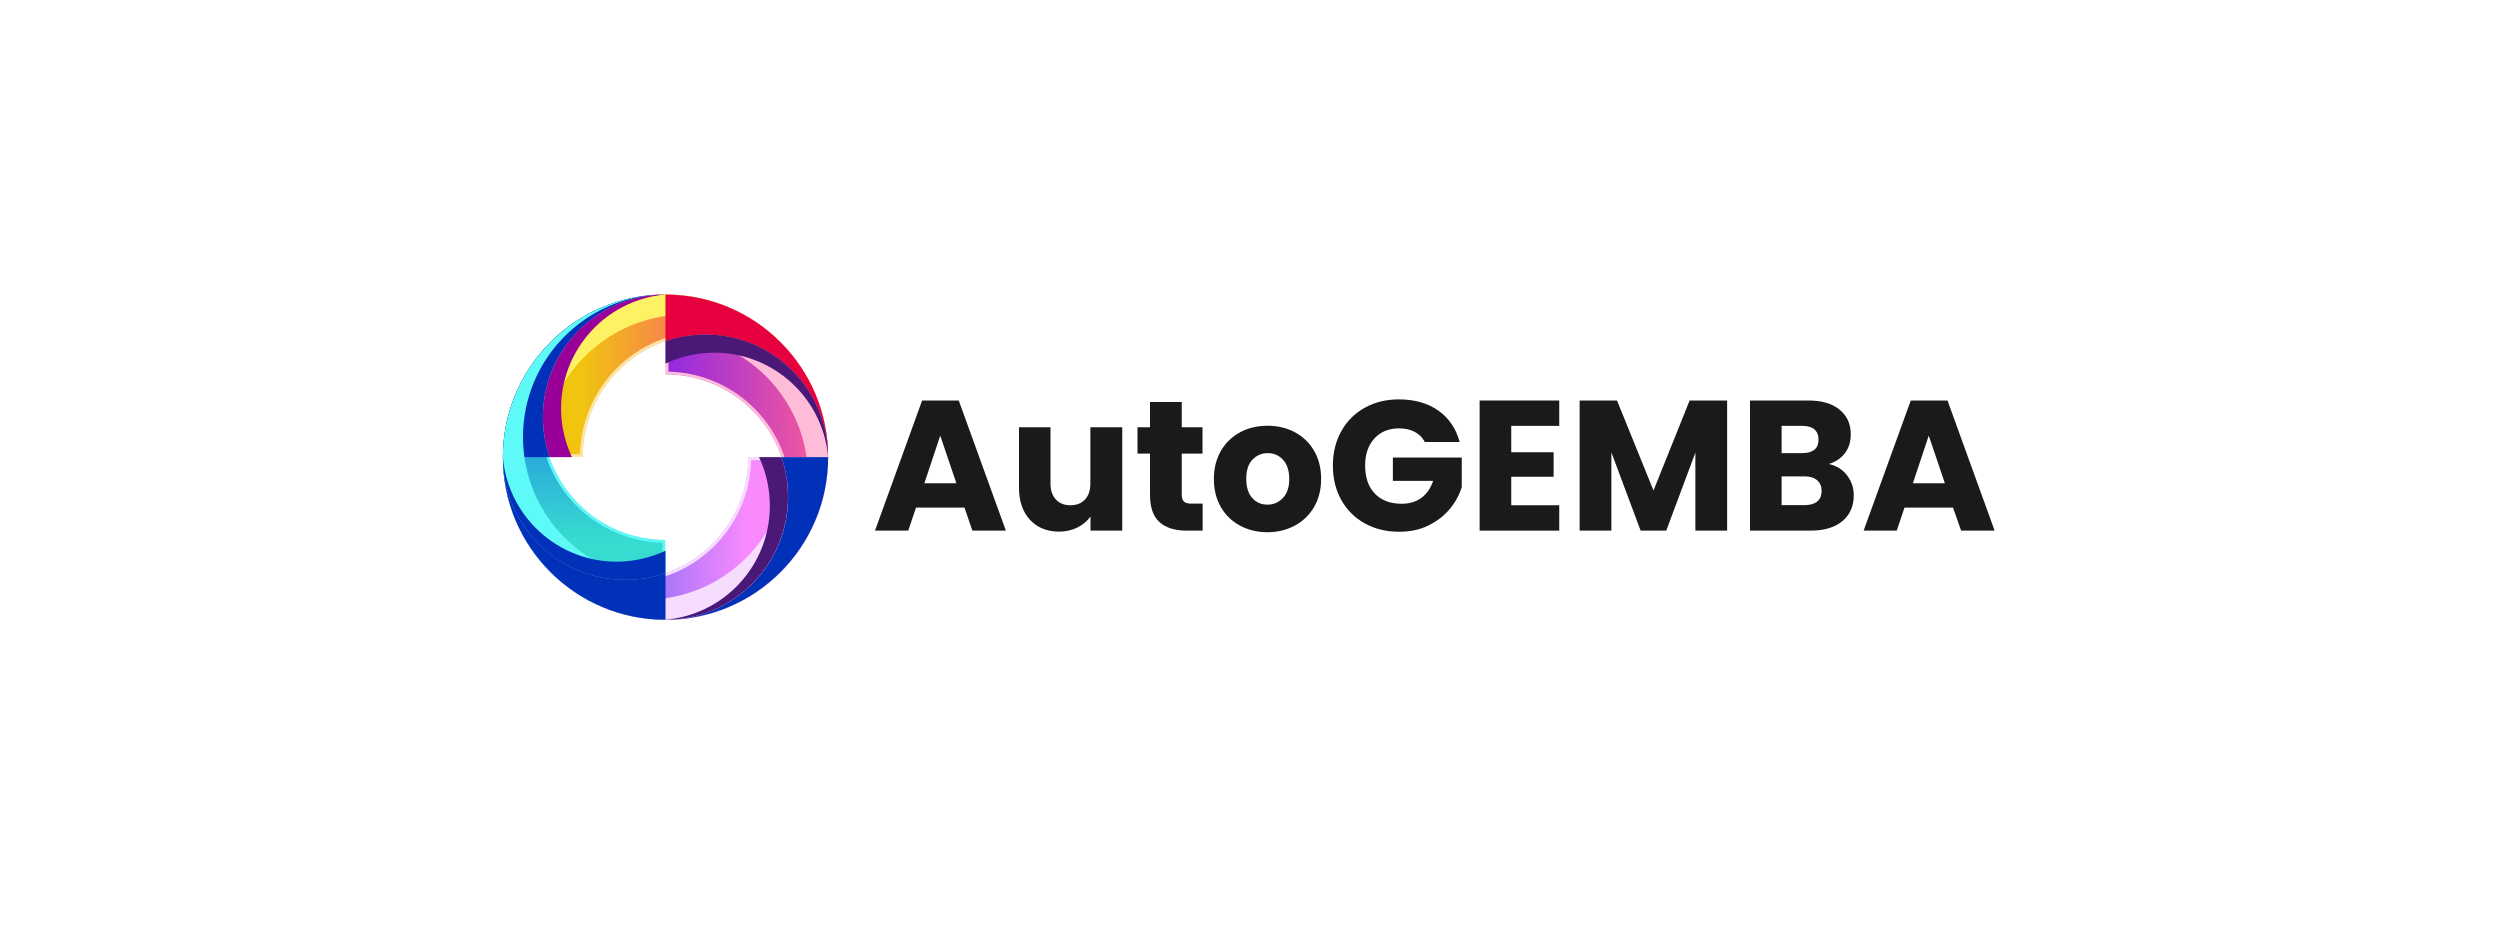 <?xml version="1.0" encoding="utf-8"?>
<!-- Generator: Adobe Adobe Illustrator 29.1.0, SVG Export Plug-In . SVG Version: 6.00 Build 0)  -->
<svg version="1.1"
	 id="XMLID_00000158020981250486460640000010674333816985976460_" xmlns:xodm="http://www.corel.com/coreldraw/odm/2003"
	 xmlns="http://www.w3.org/2000/svg" xmlns:xlink="http://www.w3.org/1999/xlink" x="0px" y="0px" viewBox="0 0 2000 750"
	 style="enable-background:new 0 0 2000 750;" xml:space="preserve">
<style type="text/css">
	.st0{fill:url(#SVGID_1_);}
	.st1{filter:url(#Adobe_OpacityMaskFilter_00000133523661743519923390000018055933704844576659_);}
	.st2{filter:url(#Adobe_OpacityMaskFilter_00000056413639732805245730000004136359454662554537_);}
	
		.st3{mask:url(#XMLID_00000175297676581640137470000014142495216155912894_);fill:url(#SVGID_00000160160835401382474150000003777423881433924282_);}
	.st4{fill:url(#SVGID_00000068661995812822351100000011797883389317719435_);}
	.st5{fill:#FFBCD8;}
	.st6{filter:url(#Adobe_OpacityMaskFilter_00000114780972796416053620000017521799100855610792_);}
	.st7{filter:url(#Adobe_OpacityMaskFilter_00000165942099658916449450000016821375699901206915_);}
	
		.st8{mask:url(#XMLID_00000119091103673572524690000000954852389974030227_);fill:url(#SVGID_00000174586485237429829300000002003051124708098463_);}
	.st9{fill:url(#SVGID_00000037653610848743776090000011142742765944889230_);}
	.st10{fill:url(#SVGID_00000170992675195074028210000010060121452828144794_);}
	.st11{filter:url(#Adobe_OpacityMaskFilter_00000126307789283274220350000006545898676768340119_);}
	.st12{filter:url(#Adobe_OpacityMaskFilter_00000097497742372528729300000007737200814725681334_);}
	
		.st13{mask:url(#XMLID_00000008137082217172007180000013592852105794630298_);fill:url(#SVGID_00000164482207113443559190000016875052122291021446_);}
	.st14{fill:url(#SVGID_00000017490191977630637730000012706990760841690290_);}
	.st15{fill:#FDE3A7;}
	.st16{filter:url(#Adobe_OpacityMaskFilter_00000169516848264214326620000016524172040958782630_);}
	.st17{filter:url(#Adobe_OpacityMaskFilter_00000047042187246533399230000012895673383467319682_);}
	
		.st18{mask:url(#XMLID_00000147905676519053907900000012826167340799022508_);fill:url(#SVGID_00000019677907811541886170000008586352929960074939_);}
	.st19{fill:url(#SVGID_00000156567748465062673090000013746388283810141612_);}
	.st20{fill:#FEF163;}
	.st21{fill:url(#SVGID_00000028304622595431738620000008022366565193651872_);}
	.st22{filter:url(#Adobe_OpacityMaskFilter_00000015355967755869602530000006040618384640456871_);}
	.st23{filter:url(#Adobe_OpacityMaskFilter_00000116227237680135831500000010868710198233871764_);}
	
		.st24{mask:url(#XMLID_00000010304917212459591260000002685293615995422399_);fill:url(#SVGID_00000007406766960238523670000010844140927037474493_);}
	.st25{fill:url(#SVGID_00000087406391969222878470000007960257141343656083_);}
	.st26{fill:#5EFAF7;}
	.st27{filter:url(#Adobe_OpacityMaskFilter_00000006709283837109793040000006500205331526615217_);}
	.st28{filter:url(#Adobe_OpacityMaskFilter_00000107568371737218998840000011927658964465947310_);}
	
		.st29{mask:url(#XMLID_00000040539133354220114010000002959863663556590521_);fill:url(#SVGID_00000080169065267837833810000014834213003144371864_);}
	.st30{fill:url(#SVGID_00000020379026933354008530000017035312202654890632_);}
	.st31{fill:#0131B9;}
	.st32{filter:url(#Adobe_OpacityMaskFilter_00000068675141861922095490000011581951955864401591_);}
	.st33{filter:url(#Adobe_OpacityMaskFilter_00000044172478290209412570000009010102744545784739_);}
	
		.st34{mask:url(#XMLID_00000038394458884804437570000002262711858316010894_);fill:url(#SVGID_00000031910352610957244430000000762377167191548839_);}
	.st35{fill:url(#SVGID_00000048489968573485896820000002461403818365991612_);}
	.st36{fill:url(#SVGID_00000077291746686068287590000014811640855553307010_);}
	.st37{filter:url(#Adobe_OpacityMaskFilter_00000165919423231411011600000005849576082534601608_);}
	.st38{filter:url(#Adobe_OpacityMaskFilter_00000181771855836078961990000009034313860862687897_);}
	
		.st39{mask:url(#XMLID_00000166650780520792510130000010170228953765327505_);fill:url(#SVGID_00000103977453405982203070000015519011577627160221_);}
	.st40{fill:url(#SVGID_00000055692075143032981020000011103082523709766334_);}
	.st41{fill:#F6DCFD;}
	.st42{filter:url(#Adobe_OpacityMaskFilter_00000173864463850915679340000000423272141045408955_);}
	.st43{filter:url(#Adobe_OpacityMaskFilter_00000148650090573640499960000015506307900215595651_);}
	
		.st44{mask:url(#XMLID_00000049224321187467254570000009067942198502640532_);fill:url(#SVGID_00000150071120118416200870000008864074832459815598_);}
	.st45{fill:url(#SVGID_00000139252471577061064690000012355127762872364988_);}
	.st46{fill:#FFFFFF;}
	.st47{filter:url(#Adobe_OpacityMaskFilter_00000104691936303540716270000004402290178795450559_);}
	.st48{filter:url(#Adobe_OpacityMaskFilter_00000070087289025861528780000015195752156840201874_);}
	
		.st49{mask:url(#XMLID_00000126299745827886081580000002499116579188000900_);fill:url(#SVGID_00000173127861282406424260000011160199456297078946_);}
	.st50{fill:url(#SVGID_00000075870535495871042480000006394554727270144140_);}
	.st51{filter:url(#Adobe_OpacityMaskFilter_00000128443324763140161140000002112139314725874102_);}
	.st52{filter:url(#Adobe_OpacityMaskFilter_00000109004929732178408780000003425984778819242145_);}
	
		.st53{mask:url(#XMLID_00000039118742877501223300000000919070310769504149_);fill:url(#SVGID_00000144303562530756755990000013905247125787375003_);}
	.st54{fill:url(#SVGID_00000152246284391693476190000012862948838552121234_);}
	.st55{filter:url(#Adobe_OpacityMaskFilter_00000167361581330085944780000008051209399327857338_);}
	.st56{filter:url(#Adobe_OpacityMaskFilter_00000016072453210443685240000006686866792780425368_);}
	
		.st57{mask:url(#XMLID_00000019651817413262307870000016759780560918991531_);fill:url(#SVGID_00000065767321467907046470000005466544457377628818_);}
	.st58{fill:url(#SVGID_00000151517403252985088390000008919442885132395408_);}
	.st59{fill:#E60040;}
	.st60{filter:url(#Adobe_OpacityMaskFilter_00000070119241246050416620000014602522311018905272_);}
	.st61{filter:url(#Adobe_OpacityMaskFilter_00000132781719809225544930000012325315628184000663_);}
	
		.st62{mask:url(#XMLID_00000050623159662587325000000005769123139960088974_);fill:url(#SVGID_00000029765494947659636490000008905253743385815977_);}
	.st63{fill:url(#SVGID_00000147912360927266767380000007515799302373163906_);}
	.st64{fill:#4A1877;}
	.st65{filter:url(#Adobe_OpacityMaskFilter_00000103261597990073151600000001896561160837550486_);}
	.st66{filter:url(#Adobe_OpacityMaskFilter_00000101819014920045736520000017906921136228567956_);}
	
		.st67{mask:url(#XMLID_00000006673359743909500900000011317141057681195429_);fill:url(#SVGID_00000060016995572383964390000005572929155481764523_);}
	.st68{fill:url(#SVGID_00000056409711253077610290000016500332145960871569_);}
	.st69{fill:#990099;}
	.st70{filter:url(#Adobe_OpacityMaskFilter_00000167355504123238822840000005409689857039663250_);}
	.st71{filter:url(#Adobe_OpacityMaskFilter_00000103950991023674903420000005397967589311838649_);}
	
		.st72{mask:url(#XMLID_00000094586744030292371450000014614460954078666171_);fill:url(#SVGID_00000039124819326502376450000000324279936190248090_);}
	.st73{fill:url(#SVGID_00000183239011400204727840000009425305581896605371_);}
	.st74{filter:url(#Adobe_OpacityMaskFilter_00000003086973879523047930000007814346373019546259_);}
	.st75{filter:url(#Adobe_OpacityMaskFilter_00000153690153848873465090000002121248707608987279_);}
	
		.st76{mask:url(#XMLID_00000183221852307676227110000007140995983593898144_);fill:url(#SVGID_00000015317325863170832320000014977802581370201533_);}
	.st77{fill:url(#SVGID_00000128481679017211992670000009467822788177562299_);}
	.st78{enable-background:new    ;}
	.st79{fill:#1A1A1A;}
</style>
<g id="XMLID_00000042009671676426679580000014440625901259859377_">
	<g>
		
			<linearGradient id="SVGID_1_" gradientUnits="userSpaceOnUse" x1="529.571" y1="-769.281" x2="660.46" y2="-769.281" gradientTransform="matrix(1 0 0 -1 0 -403.555)">
			<stop  offset="0" style="stop-color:#9027E2"/>
			<stop  offset="1" style="stop-color:#FA5C98"/>
		</linearGradient>
		<path class="st0" d="M532.4,235.7c71.8,0,130.1,58.2,130.1,130.1s-58.2,130.1-130.1,130.1c54.2,0,98.1-43.9,98.1-98.1
			c0-54.2-43.9-98.1-98.1-98.1V235.7L532.4,235.7z"/>
		<defs>
			<filter id="Adobe_OpacityMaskFilter" filterUnits="userSpaceOnUse" x="532.4" y="235.7" width="100.5" height="260.1">
				<feColorMatrix  type="matrix" values="1 0 0 0 0  0 1 0 0 0  0 0 1 0 0  0 0 0 1 0"/>
			</filter>
		</defs>
		
			<mask maskUnits="userSpaceOnUse" x="532.4" y="235.7" width="100.5" height="260.1" id="XMLID_00000175297676581640137470000014142495216155912894_">
			<defs>
				
					<filter id="Adobe_OpacityMaskFilter_00000083809334842549069900000002877363055501239680_" filterUnits="userSpaceOnUse" x="532.4" y="235.7" width="100.5" height="260.1">
					<feFlood  style="flood-color:white;flood-opacity:1" result="back"/>
					<feBlend  in="SourceGraphic" in2="back" mode="normal"/>
				</filter>
			</defs>
			
				<mask maskUnits="userSpaceOnUse" x="532.4" y="235.7" width="100.5" height="260.1" id="XMLID_00000175297676581640137470000014142495216155912894_" style="filter:url(#Adobe_OpacityMaskFilter);">
				<g style="filter:url(#Adobe_OpacityMaskFilter_00000083809334842549069900000002877363055501239680_);">
					<defs>
						
							<filter id="Adobe_OpacityMaskFilter_00000051348935008024440220000015272049316159837093_" filterUnits="userSpaceOnUse" x="532.4" y="235.7" width="100.5" height="260.1">
							<feFlood  style="flood-color:white;flood-opacity:1" result="back"/>
							<feBlend  in="SourceGraphic" in2="back" mode="normal"/>
						</filter>
					</defs>
					
						<mask maskUnits="userSpaceOnUse" x="532.4" y="235.7" width="100.5" height="260.1" id="XMLID_00000175297676581640137470000014142495216155912894_">
					</mask>
					
						<linearGradient id="SVGID_00000070097244837068821090000004357563117394461606_" gradientUnits="userSpaceOnUse" x1="654.853" y1="-1038.854" x2="548.273" y2="-641.093" gradientTransform="matrix(1 0 0 -1 0 -403.555)">
						<stop  offset="0" style="stop-color:#FFFFFF"/>
						<stop  offset="1" style="stop-color:#000000"/>
					</linearGradient>
					
						<rect x="532.4" y="235.7" style="mask:url(#XMLID_00000175297676581640137470000014142495216155912894_);fill:url(#SVGID_00000070097244837068821090000004357563117394461606_);" width="100.5" height="260.1"/>
				</g>
			</mask>
			
				<linearGradient id="SVGID_00000123440250267187809470000012550875370568533175_" gradientUnits="userSpaceOnUse" x1="654.853" y1="-1038.854" x2="548.273" y2="-641.093" gradientTransform="matrix(1 0 0 -1 0 -403.555)">
				<stop  offset="0" style="stop-color:#FFFFFF"/>
				<stop  offset="1" style="stop-color:#FFFFFF"/>
			</linearGradient>
			
				<rect x="532.4" y="235.7" style="fill:url(#SVGID_00000123440250267187809470000012550875370568533175_);" width="100.5" height="260.1"/>
		</mask>
		<path class="st5" d="M532.4,235.7c0.8,0,1.6,0,2.4,0v61.6c54.4,1.3,98.1,45.7,98.1,100.4c0,40-23.4,74.6-57.3,90.7
			c-13.5,4.8-28,7.3-43.2,7.3c54.2,0,98.1-43.9,98.1-98.1c0-54.2-43.9-98.1-98.1-98.1L532.4,235.7L532.4,235.7z"/>
		<defs>
			
				<filter id="Adobe_OpacityMaskFilter_00000049923177126381184590000005270775895174516899_" filterUnits="userSpaceOnUse" x="532.4" y="235.7" width="130.1" height="260.1">
				<feColorMatrix  type="matrix" values="1 0 0 0 0  0 1 0 0 0  0 0 1 0 0  0 0 0 1 0"/>
			</filter>
		</defs>
		
			<mask maskUnits="userSpaceOnUse" x="532.4" y="235.7" width="130.1" height="260.1" id="XMLID_00000119091103673572524690000000954852389974030227_">
			<defs>
				
					<filter id="Adobe_OpacityMaskFilter_00000118375388618149396150000016056986145740149426_" filterUnits="userSpaceOnUse" x="532.4" y="235.7" width="130.1" height="260.1">
					<feFlood  style="flood-color:white;flood-opacity:1" result="back"/>
					<feBlend  in="SourceGraphic" in2="back" mode="normal"/>
				</filter>
			</defs>
			
				<mask maskUnits="userSpaceOnUse" x="532.4" y="235.7" width="130.1" height="260.1" id="XMLID_00000119091103673572524690000000954852389974030227_" style="filter:url(#Adobe_OpacityMaskFilter_00000049923177126381184590000005270775895174516899_);">
				<g style="filter:url(#Adobe_OpacityMaskFilter_00000118375388618149396150000016056986145740149426_);">
					<defs>
						
							<filter id="Adobe_OpacityMaskFilter_00000102532410667985895910000014642189079803943822_" filterUnits="userSpaceOnUse" x="532.4" y="235.7" width="130.1" height="260.1">
							<feFlood  style="flood-color:white;flood-opacity:1" result="back"/>
							<feBlend  in="SourceGraphic" in2="back" mode="normal"/>
						</filter>
					</defs>
					
						<mask maskUnits="userSpaceOnUse" x="532.4" y="235.7" width="130.1" height="260.1" id="XMLID_00000119091103673572524690000000954852389974030227_">
					</mask>
					
						<linearGradient id="SVGID_00000031180762316414120290000015457655992535744643_" gradientUnits="userSpaceOnUse" x1="597.426" y1="-1064.151" x2="597.426" y2="-701.201" gradientTransform="matrix(1 0 0 -1 0 -403.555)">
						<stop  offset="0" style="stop-color:#FFFFFF"/>
						<stop  offset="1" style="stop-color:#000000"/>
					</linearGradient>
					
						<rect x="532.4" y="235.7" style="mask:url(#XMLID_00000119091103673572524690000000954852389974030227_);fill:url(#SVGID_00000031180762316414120290000015457655992535744643_);" width="130.1" height="260.1"/>
				</g>
			</mask>
			
				<linearGradient id="SVGID_00000105385182783234206770000007268204497578910341_" gradientUnits="userSpaceOnUse" x1="597.426" y1="-1064.151" x2="597.426" y2="-701.201" gradientTransform="matrix(1 0 0 -1 0 -403.555)">
				<stop  offset="0" style="stop-color:#FFFFFF"/>
				<stop  offset="1" style="stop-color:#FFFFFF"/>
			</linearGradient>
			
				<rect x="532.4" y="235.7" style="fill:url(#SVGID_00000105385182783234206770000007268204497578910341_);" width="130.1" height="260.1"/>
		</mask>
		<path class="st5" d="M532.4,235.7c71.8,0,130.1,58.2,130.1,130.1s-58.2,130.1-130.1,130.1c0.9,0,1.7,0,2.5,0
			c61.8-1.3,111.5-51.9,111.5-114c0-63-51.1-114.1-114.1-114.1V235.7L532.4,235.7z"/>
		
			<linearGradient id="SVGID_00000031190499597143313890000001632823384523817373_" gradientUnits="userSpaceOnUse" x1="625.131" y1="-704.246" x2="466.311" y2="-704.246" gradientTransform="matrix(1 0 0 -1 0 -403.555)">
			<stop  offset="0" style="stop-color:#FF3399"/>
			<stop  offset="1" style="stop-color:#F1C40F"/>
		</linearGradient>
		<path style="fill:url(#SVGID_00000031190499597143313890000001632823384523817373_);" d="M402.3,365.7
			c0-71.8,58.2-130.1,130.1-130.1c71.8,0,130.1,58.2,130.1,130.1c0-54.2-43.9-98.1-98.1-98.1c-54.2,0-98.1,43.9-98.1,98.1H402.3z"/>
		<defs>
			
				<filter id="Adobe_OpacityMaskFilter_00000182516615015507589710000003880130420605833151_" filterUnits="userSpaceOnUse" x="402.3" y="265.3" width="260.1" height="100.5">
				<feColorMatrix  type="matrix" values="1 0 0 0 0  0 1 0 0 0  0 0 1 0 0  0 0 0 1 0"/>
			</filter>
		</defs>
		
			<mask maskUnits="userSpaceOnUse" x="402.3" y="265.3" width="260.1" height="100.5" id="XMLID_00000008137082217172007180000013592852105794630298_">
			<defs>
				
					<filter id="Adobe_OpacityMaskFilter_00000053510307890178040450000009516626936929998210_" filterUnits="userSpaceOnUse" x="402.3" y="265.3" width="260.1" height="100.5">
					<feFlood  style="flood-color:white;flood-opacity:1" result="back"/>
					<feBlend  in="SourceGraphic" in2="back" mode="normal"/>
				</filter>
			</defs>
			
				<mask maskUnits="userSpaceOnUse" x="402.3" y="265.3" width="260.1" height="100.5" id="XMLID_00000008137082217172007180000013592852105794630298_" style="filter:url(#Adobe_OpacityMaskFilter_00000182516615015507589710000003880130420605833151_);">
				<g style="filter:url(#Adobe_OpacityMaskFilter_00000053510307890178040450000009516626936929998210_);">
					<defs>
						
							<filter id="Adobe_OpacityMaskFilter_00000171696860555294374550000006500679863329245582_" filterUnits="userSpaceOnUse" x="402.3" y="265.3" width="260.1" height="100.5">
							<feFlood  style="flood-color:white;flood-opacity:1" result="back"/>
							<feBlend  in="SourceGraphic" in2="back" mode="normal"/>
						</filter>
					</defs>
					
						<mask maskUnits="userSpaceOnUse" x="402.3" y="265.3" width="260.1" height="100.5" id="XMLID_00000008137082217172007180000013592852105794630298_">
					</mask>
					
						<linearGradient id="SVGID_00000169554803068632955260000013819058570618926725_" gradientUnits="userSpaceOnUse" x1="801.964" y1="-646.818" x2="404.203" y2="-753.399" gradientTransform="matrix(1 0 0 -1 0 -403.555)">
						<stop  offset="0" style="stop-color:#FFFFFF"/>
						<stop  offset="1" style="stop-color:#000000"/>
					</linearGradient>
					
						<rect x="402.3" y="265.3" style="mask:url(#XMLID_00000008137082217172007180000013592852105794630298_);fill:url(#SVGID_00000169554803068632955260000013819058570618926725_);" width="260.1" height="100.5"/>
				</g>
			</mask>
			
				<linearGradient id="SVGID_00000057832464396396820670000013665122361580099203_" gradientUnits="userSpaceOnUse" x1="801.964" y1="-646.818" x2="404.203" y2="-753.399" gradientTransform="matrix(1 0 0 -1 0 -403.555)">
				<stop  offset="0" style="stop-color:#FFFFFF"/>
				<stop  offset="1" style="stop-color:#FFFFFF"/>
			</linearGradient>
			
				<rect x="402.3" y="265.3" style="fill:url(#SVGID_00000057832464396396820670000013665122361580099203_);" width="260.1" height="100.5"/>
		</mask>
		<path class="st15" d="M402.3,365.7c0-0.8,0-1.6,0-2.4H464c1.3-54.4,45.7-98.1,100.4-98.1c40,0,74.6,23.4,90.7,57.3
			c4.8,13.5,7.3,28,7.3,43.2c0-54.2-43.9-98.1-98.1-98.1c-54.2,0-98.1,43.9-98.1,98.1H402.3L402.3,365.7z"/>
		<defs>
			
				<filter id="Adobe_OpacityMaskFilter_00000113340295865449025420000001699251087396843161_" filterUnits="userSpaceOnUse" x="402.3" y="235.7" width="260.1" height="130.1">
				<feColorMatrix  type="matrix" values="1 0 0 0 0  0 1 0 0 0  0 0 1 0 0  0 0 0 1 0"/>
			</filter>
		</defs>
		
			<mask maskUnits="userSpaceOnUse" x="402.3" y="235.7" width="260.1" height="130.1" id="XMLID_00000147905676519053907900000012826167340799022508_">
			<defs>
				
					<filter id="Adobe_OpacityMaskFilter_00000041262768683830357400000010417825901014309275_" filterUnits="userSpaceOnUse" x="402.3" y="235.7" width="260.1" height="130.1">
					<feFlood  style="flood-color:white;flood-opacity:1" result="back"/>
					<feBlend  in="SourceGraphic" in2="back" mode="normal"/>
				</filter>
			</defs>
			
				<mask maskUnits="userSpaceOnUse" x="402.3" y="235.7" width="260.1" height="130.1" id="XMLID_00000147905676519053907900000012826167340799022508_" style="filter:url(#Adobe_OpacityMaskFilter_00000113340295865449025420000001699251087396843161_);">
				<g style="filter:url(#Adobe_OpacityMaskFilter_00000041262768683830357400000010417825901014309275_);">
					<defs>
						
							<filter id="Adobe_OpacityMaskFilter_00000088097991076056973760000002248251182491664268_" filterUnits="userSpaceOnUse" x="402.3" y="235.7" width="260.1" height="130.1">
							<feFlood  style="flood-color:white;flood-opacity:1" result="back"/>
							<feBlend  in="SourceGraphic" in2="back" mode="normal"/>
						</filter>
					</defs>
					
						<mask maskUnits="userSpaceOnUse" x="402.3" y="235.7" width="260.1" height="130.1" id="XMLID_00000147905676519053907900000012826167340799022508_">
					</mask>
					
						<linearGradient id="SVGID_00000005258366269685256090000009602592293037826990_" gradientUnits="userSpaceOnUse" x1="827.25" y1="-704.246" x2="464.311" y2="-704.246" gradientTransform="matrix(1 0 0 -1 0 -403.555)">
						<stop  offset="0" style="stop-color:#FFFFFF"/>
						<stop  offset="1" style="stop-color:#000000"/>
					</linearGradient>
					
						<rect x="402.3" y="235.7" style="mask:url(#XMLID_00000147905676519053907900000012826167340799022508_);fill:url(#SVGID_00000005258366269685256090000009602592293037826990_);" width="260.1" height="130.1"/>
				</g>
			</mask>
			
				<linearGradient id="SVGID_00000008118462656004432690000004587850849950071736_" gradientUnits="userSpaceOnUse" x1="827.25" y1="-704.246" x2="464.311" y2="-704.246" gradientTransform="matrix(1 0 0 -1 0 -403.555)">
				<stop  offset="0" style="stop-color:#FFFFFF"/>
				<stop  offset="1" style="stop-color:#FFFFFF"/>
			</linearGradient>
			
				<rect x="402.3" y="235.7" style="fill:url(#SVGID_00000008118462656004432690000004587850849950071736_);" width="260.1" height="130.1"/>
		</mask>
		<path class="st20" d="M402.3,365.7c0-71.8,58.2-130.1,130.1-130.1c71.8,0,130.1,58.2,130.1,130.1c0-0.9,0-1.7,0-2.5
			c-1.4-61.8-51.9-111.5-114-111.5c-63,0-114.1,51.1-114.1,114.1H402.3z"/>
		
			<linearGradient id="SVGID_00000135652774340834531440000012436035081110821310_" gradientUnits="userSpaceOnUse" x1="467.356" y1="-639.211" x2="467.356" y2="-835.37" gradientTransform="matrix(1 0 0 -1 0 -403.555)">
			<stop  offset="0" style="stop-color:#114FEE"/>
			<stop  offset="1" style="stop-color:#37DBD0"/>
		</linearGradient>
		<path style="fill:url(#SVGID_00000135652774340834531440000012436035081110821310_);" d="M532.4,495.8
			c-71.8,0-130.1-58.2-130.1-130.1c0-71.8,58.2-130.1,130.1-130.1c-54.2,0-98.1,43.9-98.1,98.1c0,54.2,43.9,98.1,98.1,98.1V495.8z"
			/>
		<defs>
			
				<filter id="Adobe_OpacityMaskFilter_00000149341194967440313590000012430831686928824740_" filterUnits="userSpaceOnUse" x="431.9" y="235.7" width="100.5" height="260.1">
				<feColorMatrix  type="matrix" values="1 0 0 0 0  0 1 0 0 0  0 0 1 0 0  0 0 0 1 0"/>
			</filter>
		</defs>
		
			<mask maskUnits="userSpaceOnUse" x="431.9" y="235.7" width="100.5" height="260.1" id="XMLID_00000010304917212459591260000002685293615995422399_">
			<defs>
				
					<filter id="Adobe_OpacityMaskFilter_00000045606175715077449350000003753765319881249211_" filterUnits="userSpaceOnUse" x="431.9" y="235.7" width="100.5" height="260.1">
					<feFlood  style="flood-color:white;flood-opacity:1" result="back"/>
					<feBlend  in="SourceGraphic" in2="back" mode="normal"/>
				</filter>
			</defs>
			
				<mask maskUnits="userSpaceOnUse" x="431.9" y="235.7" width="100.5" height="260.1" id="XMLID_00000010304917212459591260000002685293615995422399_" style="filter:url(#Adobe_OpacityMaskFilter_00000149341194967440313590000012430831686928824740_);">
				<g style="filter:url(#Adobe_OpacityMaskFilter_00000045606175715077449350000003753765319881249211_);">
					<defs>
						
							<filter id="Adobe_OpacityMaskFilter_00000093892380355720303630000009642013996219230364_" filterUnits="userSpaceOnUse" x="431.9" y="235.7" width="100.5" height="260.1">
							<feFlood  style="flood-color:white;flood-opacity:1" result="back"/>
							<feBlend  in="SourceGraphic" in2="back" mode="normal"/>
						</filter>
					</defs>
					
						<mask maskUnits="userSpaceOnUse" x="431.9" y="235.7" width="100.5" height="260.1" id="XMLID_00000010304917212459591260000002685293615995422399_">
					</mask>
					
						<linearGradient id="SVGID_00000021077567002146850340000001723052965543912099_" gradientUnits="userSpaceOnUse" x1="409.928" y1="-499.708" x2="516.509" y2="-897.469" gradientTransform="matrix(1 0 0 -1 0 -403.555)">
						<stop  offset="0" style="stop-color:#FFFFFF"/>
						<stop  offset="1" style="stop-color:#000000"/>
					</linearGradient>
					
						<rect x="431.9" y="235.7" style="mask:url(#XMLID_00000010304917212459591260000002685293615995422399_);fill:url(#SVGID_00000021077567002146850340000001723052965543912099_);" width="100.5" height="260.1"/>
				</g>
			</mask>
			
				<linearGradient id="SVGID_00000122697725803899227460000013132254597471998640_" gradientUnits="userSpaceOnUse" x1="409.928" y1="-499.708" x2="516.509" y2="-897.469" gradientTransform="matrix(1 0 0 -1 0 -403.555)">
				<stop  offset="0" style="stop-color:#FFFFFF"/>
				<stop  offset="1" style="stop-color:#FFFFFF"/>
			</linearGradient>
			
				<rect x="431.9" y="235.7" style="fill:url(#SVGID_00000122697725803899227460000013132254597471998640_);" width="100.5" height="260.1"/>
		</mask>
		<path class="st26" d="M532.4,495.8c-0.8,0-1.6,0-2.4,0v-61.6c-54.4-1.3-98.1-45.7-98.1-100.4c0-40,23.4-74.6,57.3-90.7
			c13.5-4.8,28-7.4,43.2-7.4c-54.2,0-98.1,43.9-98.1,98.1c0,54.2,43.9,98.1,98.1,98.1V495.8z"/>
		<defs>
			
				<filter id="Adobe_OpacityMaskFilter_00000145021077919750034320000006101731776993368214_" filterUnits="userSpaceOnUse" x="402.3" y="235.7" width="130.1" height="130.1">
				<feColorMatrix  type="matrix" values="1 0 0 0 0  0 1 0 0 0  0 0 1 0 0  0 0 0 1 0"/>
			</filter>
		</defs>
		
			<mask maskUnits="userSpaceOnUse" x="402.3" y="235.7" width="130.1" height="130.1" id="XMLID_00000040539133354220114010000002959863663556590521_">
			<defs>
				
					<filter id="Adobe_OpacityMaskFilter_00000057143864773091155770000004283193328317027718_" filterUnits="userSpaceOnUse" x="401.3" y="234.6" width="132.1" height="132.1">
					<feFlood  style="flood-color:white;flood-opacity:1" result="back"/>
					<feBlend  in="SourceGraphic" in2="back" mode="normal"/>
				</filter>
			</defs>
			
				<mask maskUnits="userSpaceOnUse" x="401.3" y="234.6" width="132.1" height="132.1" id="XMLID_00000040539133354220114010000002959863663556590521_" style="filter:url(#Adobe_OpacityMaskFilter_00000145021077919750034320000006101731776993368214_);">
				<g style="filter:url(#Adobe_OpacityMaskFilter_00000057143864773091155770000004283193328317027718_);">
					<defs>
						
							<filter id="Adobe_OpacityMaskFilter_00000105391669388578461040000005837226671706879923_" filterUnits="userSpaceOnUse" x="401.3" y="234.6" width="132.1" height="132.1">
							<feFlood  style="flood-color:white;flood-opacity:1" result="back"/>
							<feBlend  in="SourceGraphic" in2="back" mode="normal"/>
						</filter>
					</defs>
					
						<mask maskUnits="userSpaceOnUse" x="401.3" y="234.6" width="132.1" height="132.1" id="XMLID_00000040539133354220114010000002959863663556590521_">
					</mask>
					
						<linearGradient id="SVGID_00000098913938576274433130000012871977895354645654_" gradientUnits="userSpaceOnUse" x1="467.356" y1="-976.171" x2="467.356" y2="-719.691" gradientTransform="matrix(1 0 0 -1 0 -403.555)">
						<stop  offset="0" style="stop-color:#FFFFFF"/>
						<stop  offset="1" style="stop-color:#000000"/>
					</linearGradient>
					
						<rect x="401.3" y="234.6" style="mask:url(#XMLID_00000040539133354220114010000002959863663556590521_);fill:url(#SVGID_00000098913938576274433130000012871977895354645654_);" width="132.1" height="132.1"/>
				</g>
			</mask>
			
				<linearGradient id="SVGID_00000005952644905229249280000014530006842479573685_" gradientUnits="userSpaceOnUse" x1="467.356" y1="-976.171" x2="467.356" y2="-719.691" gradientTransform="matrix(1 0 0 -1 0 -403.555)">
				<stop  offset="0" style="stop-color:#FFFFFF"/>
				<stop  offset="1" style="stop-color:#FFFFFF"/>
			</linearGradient>
			
				<rect x="401.3" y="234.6" style="fill:url(#SVGID_00000005952644905229249280000014530006842479573685_);" width="132.1" height="132.1"/>
		</mask>
		<path class="st31" d="M402.3,365.7c0-71.8,58.2-130.1,130.1-130.1c-54.2,0-98.1,43.9-98.1,98.1c0,11.2,1.9,22,5.4,32H402.3z"/>
		<defs>
			
				<filter id="Adobe_OpacityMaskFilter_00000137841735525134054830000011508852032692310963_" filterUnits="userSpaceOnUse" x="402.3" y="235.7" width="130.1" height="260.1">
				<feColorMatrix  type="matrix" values="1 0 0 0 0  0 1 0 0 0  0 0 1 0 0  0 0 0 1 0"/>
			</filter>
		</defs>
		
			<mask maskUnits="userSpaceOnUse" x="402.3" y="235.7" width="130.1" height="260.1" id="XMLID_00000038394458884804437570000002262711858316010894_">
			<defs>
				
					<filter id="Adobe_OpacityMaskFilter_00000062904160551693930770000018007330186752320189_" filterUnits="userSpaceOnUse" x="402.3" y="235.7" width="130.1" height="260.1">
					<feFlood  style="flood-color:white;flood-opacity:1" result="back"/>
					<feBlend  in="SourceGraphic" in2="back" mode="normal"/>
				</filter>
			</defs>
			
				<mask maskUnits="userSpaceOnUse" x="402.3" y="235.7" width="130.1" height="260.1" id="XMLID_00000038394458884804437570000002262711858316010894_" style="filter:url(#Adobe_OpacityMaskFilter_00000137841735525134054830000011508852032692310963_);">
				<g style="filter:url(#Adobe_OpacityMaskFilter_00000062904160551693930770000018007330186752320189_);">
					<defs>
						
							<filter id="Adobe_OpacityMaskFilter_00000127002996048962239820000002514650009187674809_" filterUnits="userSpaceOnUse" x="402.3" y="235.7" width="130.1" height="260.1">
							<feFlood  style="flood-color:white;flood-opacity:1" result="back"/>
							<feBlend  in="SourceGraphic" in2="back" mode="normal"/>
						</filter>
					</defs>
					
						<mask maskUnits="userSpaceOnUse" x="402.3" y="235.7" width="130.1" height="260.1" id="XMLID_00000038394458884804437570000002262711858316010894_">
					</mask>
					
						<linearGradient id="SVGID_00000147922150998791568580000016658653031816674748_" gradientUnits="userSpaceOnUse" x1="467.356" y1="-474.411" x2="467.356" y2="-837.361" gradientTransform="matrix(1 0 0 -1 0 -403.555)">
						<stop  offset="0" style="stop-color:#FFFFFF"/>
						<stop  offset="1" style="stop-color:#000000"/>
					</linearGradient>
					
						<rect x="402.3" y="235.7" style="mask:url(#XMLID_00000038394458884804437570000002262711858316010894_);fill:url(#SVGID_00000147922150998791568580000016658653031816674748_);" width="130.1" height="260.1"/>
				</g>
			</mask>
			
				<linearGradient id="SVGID_00000092438775209320650840000011591759157738190475_" gradientUnits="userSpaceOnUse" x1="467.356" y1="-474.411" x2="467.356" y2="-837.361" gradientTransform="matrix(1 0 0 -1 0 -403.555)">
				<stop  offset="0" style="stop-color:#FFFFFF"/>
				<stop  offset="1" style="stop-color:#FFFFFF"/>
			</linearGradient>
			
				<rect x="402.3" y="235.7" style="fill:url(#SVGID_00000092438775209320650840000011591759157738190475_);" width="130.1" height="260.1"/>
		</mask>
		<path class="st26" d="M532.4,495.8c-71.8,0-130.1-58.2-130.1-130.1c0-71.8,58.2-130.1,130.1-130.1c-0.8,0-1.7,0-2.5,0
			c-61.8,1.3-111.5,51.9-111.5,114c0,63,51.1,114.1,114.1,114.1L532.4,495.8L532.4,495.8z"/>
		
			<linearGradient id="SVGID_00000151514185859453297260000006254589414537914500_" gradientUnits="userSpaceOnUse" x1="402.321" y1="-834.316" x2="597.421" y2="-834.316" gradientTransform="matrix(1 0 0 -1 0 -403.555)">
			<stop  offset="0" style="stop-color:#114FEE"/>
			<stop  offset="1" style="stop-color:#F98AFE"/>
		</linearGradient>
		<path style="fill:url(#SVGID_00000151514185859453297260000006254589414537914500_);" d="M532.4,495.8
			c-71.8,0-130.1-58.2-130.1-130.1c0,54.2,43.9,98.1,98.1,98.1c54.2,0,98.1-43.9,98.1-98.1h26.7c3.5,10,5.3,20.8,5.3,32
			C630.5,451.9,586.6,495.8,532.4,495.8z"/>
		<defs>
			
				<filter id="Adobe_OpacityMaskFilter_00000112596588867279411000000008842689794310162322_" filterUnits="userSpaceOnUse" x="402.3" y="365.7" width="260.1" height="100.5">
				<feColorMatrix  type="matrix" values="1 0 0 0 0  0 1 0 0 0  0 0 1 0 0  0 0 0 1 0"/>
			</filter>
		</defs>
		
			<mask maskUnits="userSpaceOnUse" x="402.3" y="365.7" width="260.1" height="100.5" id="XMLID_00000166650780520792510130000010170228953765327505_">
			<defs>
				
					<filter id="Adobe_OpacityMaskFilter_00000090265308132064922910000012161084386760553895_" filterUnits="userSpaceOnUse" x="402.3" y="365.7" width="260.1" height="100.5">
					<feFlood  style="flood-color:white;flood-opacity:1" result="back"/>
					<feBlend  in="SourceGraphic" in2="back" mode="normal"/>
				</filter>
			</defs>
			
				<mask maskUnits="userSpaceOnUse" x="402.3" y="365.7" width="260.1" height="100.5" id="XMLID_00000166650780520792510130000010170228953765327505_" style="filter:url(#Adobe_OpacityMaskFilter_00000112596588867279411000000008842689794310162322_);">
				<g style="filter:url(#Adobe_OpacityMaskFilter_00000090265308132064922910000012161084386760553895_);">
					<defs>
						
							<filter id="Adobe_OpacityMaskFilter_00000129910102962453195430000005637489228216669827_" filterUnits="userSpaceOnUse" x="402.3" y="365.7" width="260.1" height="100.5">
							<feFlood  style="flood-color:white;flood-opacity:1" result="back"/>
							<feBlend  in="SourceGraphic" in2="back" mode="normal"/>
						</filter>
					</defs>
					
						<mask maskUnits="userSpaceOnUse" x="402.3" y="365.7" width="260.1" height="100.5" id="XMLID_00000166650780520792510130000010170228953765327505_">
					</mask>
					
						<linearGradient id="SVGID_00000121264211021107630370000015934546772848172681_" gradientUnits="userSpaceOnUse" x1="262.817" y1="-891.743" x2="660.578" y2="-785.163" gradientTransform="matrix(1 0 0 -1 0 -403.555)">
						<stop  offset="0" style="stop-color:#FFFFFF"/>
						<stop  offset="1" style="stop-color:#000000"/>
					</linearGradient>
					
						<rect x="402.3" y="365.7" style="mask:url(#XMLID_00000166650780520792510130000010170228953765327505_);fill:url(#SVGID_00000121264211021107630370000015934546772848172681_);" width="260.1" height="100.5"/>
				</g>
			</mask>
			
				<linearGradient id="SVGID_00000116930057240882155350000006206687790925006778_" gradientUnits="userSpaceOnUse" x1="262.817" y1="-891.743" x2="660.578" y2="-785.163" gradientTransform="matrix(1 0 0 -1 0 -403.555)">
				<stop  offset="0" style="stop-color:#FFFFFF"/>
				<stop  offset="1" style="stop-color:#FFFFFF"/>
			</linearGradient>
			
				<rect x="402.3" y="365.7" style="fill:url(#SVGID_00000116930057240882155350000006206687790925006778_);" width="260.1" height="100.5"/>
		</mask>
		<path class="st41" d="M662.5,365.7c0,0.8,0,1.6,0,2.4h-61.6c-1.3,54.4-45.7,98.1-100.4,98.1c-40,0-74.6-23.4-90.7-57.3
			c-4.8-13.5-7.4-28-7.4-43.2c0,54.2,43.9,98.1,98.1,98.1c54.2,0,98.1-43.9,98.1-98.1L662.5,365.7L662.5,365.7z"/>
		<defs>
			
				<filter id="Adobe_OpacityMaskFilter_00000005239731867910505350000003868584393818537385_" filterUnits="userSpaceOnUse" x="402.3" y="365.7" width="260.1" height="130.1">
				<feColorMatrix  type="matrix" values="1 0 0 0 0  0 1 0 0 0  0 0 1 0 0  0 0 0 1 0"/>
			</filter>
		</defs>
		
			<mask maskUnits="userSpaceOnUse" x="402.3" y="365.7" width="260.1" height="130.1" id="XMLID_00000049224321187467254570000009067942198502640532_">
			<defs>
				
					<filter id="Adobe_OpacityMaskFilter_00000045616755012409576760000009505015383789938076_" filterUnits="userSpaceOnUse" x="402.3" y="365.7" width="260.1" height="130.1">
					<feFlood  style="flood-color:white;flood-opacity:1" result="back"/>
					<feBlend  in="SourceGraphic" in2="back" mode="normal"/>
				</filter>
			</defs>
			
				<mask maskUnits="userSpaceOnUse" x="402.3" y="365.7" width="260.1" height="130.1" id="XMLID_00000049224321187467254570000009067942198502640532_" style="filter:url(#Adobe_OpacityMaskFilter_00000005239731867910505350000003868584393818537385_);">
				<g style="filter:url(#Adobe_OpacityMaskFilter_00000045616755012409576760000009505015383789938076_);">
					<defs>
						
							<filter id="Adobe_OpacityMaskFilter_00000164498186531428276180000017776313245080690345_" filterUnits="userSpaceOnUse" x="402.3" y="365.7" width="260.1" height="130.1">
							<feFlood  style="flood-color:white;flood-opacity:1" result="back"/>
							<feBlend  in="SourceGraphic" in2="back" mode="normal"/>
						</filter>
					</defs>
					
						<mask maskUnits="userSpaceOnUse" x="402.3" y="365.7" width="260.1" height="130.1" id="XMLID_00000049224321187467254570000009067942198502640532_">
					</mask>
					
						<linearGradient id="SVGID_00000101081493091996481840000005203463318493061284_" gradientUnits="userSpaceOnUse" x1="237.521" y1="-834.316" x2="600.471" y2="-834.316" gradientTransform="matrix(1 0 0 -1 0 -403.555)">
						<stop  offset="0" style="stop-color:#FFFFFF"/>
						<stop  offset="1" style="stop-color:#000000"/>
					</linearGradient>
					
						<rect x="402.3" y="365.7" style="mask:url(#XMLID_00000049224321187467254570000009067942198502640532_);fill:url(#SVGID_00000101081493091996481840000005203463318493061284_);" width="260.1" height="130.1"/>
				</g>
			</mask>
			
				<linearGradient id="SVGID_00000123429262274706581810000013980827279374689665_" gradientUnits="userSpaceOnUse" x1="237.521" y1="-834.316" x2="600.471" y2="-834.316" gradientTransform="matrix(1 0 0 -1 0 -403.555)">
				<stop  offset="0" style="stop-color:#FFFFFF"/>
				<stop  offset="1" style="stop-color:#FFFFFF"/>
			</linearGradient>
			
				<rect x="402.3" y="365.7" style="fill:url(#SVGID_00000123429262274706581810000013980827279374689665_);" width="260.1" height="130.1"/>
		</mask>
		<path class="st41" d="M662.5,365.7c0,71.8-58.2,130.1-130.1,130.1c-71.8,0-130.1-58.2-130.1-130.1c0,0.8,0,1.7,0,2.5
			c1.4,61.8,51.9,111.5,114,111.5c63,0,114.1-51.1,114.1-114.1L662.5,365.7L662.5,365.7z"/>
		<path class="st46" d="M532.4,273c-38.5,13.3-66.1,49.8-66.1,92.7h-26.7c13.3,38.5,49.8,66.1,92.7,66.1v26.6
			c38.5-13.3,66.1-49.8,66.1-92.7h26.7c-13.3-38.5-49.8-66.1-92.7-66.1V273z"/>
		<defs>
			
				<filter id="Adobe_OpacityMaskFilter_00000012468910855092676740000007889700680159688097_" filterUnits="userSpaceOnUse" x="402.3" y="365.7" width="130.1" height="130.1">
				<feColorMatrix  type="matrix" values="1 0 0 0 0  0 1 0 0 0  0 0 1 0 0  0 0 0 1 0"/>
			</filter>
		</defs>
		
			<mask maskUnits="userSpaceOnUse" x="402.3" y="365.7" width="130.1" height="130.1" id="XMLID_00000126299745827886081580000002499116579188000900_">
			<defs>
				
					<filter id="Adobe_OpacityMaskFilter_00000139279242284161274740000013212191241347291799_" filterUnits="userSpaceOnUse" x="401.3" y="364.7" width="132.1" height="132.1">
					<feFlood  style="flood-color:white;flood-opacity:1" result="back"/>
					<feBlend  in="SourceGraphic" in2="back" mode="normal"/>
				</filter>
			</defs>
			
				<mask maskUnits="userSpaceOnUse" x="401.3" y="364.7" width="132.1" height="132.1" id="XMLID_00000126299745827886081580000002499116579188000900_" style="filter:url(#Adobe_OpacityMaskFilter_00000012468910855092676740000007889700680159688097_);">
				<g style="filter:url(#Adobe_OpacityMaskFilter_00000139279242284161274740000013212191241347291799_);">
					<defs>
						
							<filter id="Adobe_OpacityMaskFilter_00000061465818175082146740000008328044797086423459_" filterUnits="userSpaceOnUse" x="401.3" y="364.7" width="132.1" height="132.1">
							<feFlood  style="flood-color:white;flood-opacity:1" result="back"/>
							<feBlend  in="SourceGraphic" in2="back" mode="normal"/>
						</filter>
					</defs>
					
						<mask maskUnits="userSpaceOnUse" x="401.3" y="364.7" width="132.1" height="132.1" id="XMLID_00000126299745827886081580000002499116579188000900_">
					</mask>
					
						<linearGradient id="SVGID_00000138544918086471356370000004252853083762474653_" gradientUnits="userSpaceOnUse" x1="739.281" y1="-834.316" x2="482.8" y2="-834.316" gradientTransform="matrix(1 0 0 -1 0 -403.555)">
						<stop  offset="0" style="stop-color:#FFFFFF"/>
						<stop  offset="1" style="stop-color:#000000"/>
					</linearGradient>
					
						<rect x="401.3" y="364.7" style="mask:url(#XMLID_00000126299745827886081580000002499116579188000900_);fill:url(#SVGID_00000138544918086471356370000004252853083762474653_);" width="132.1" height="132.1"/>
				</g>
			</mask>
			
				<linearGradient id="SVGID_00000055695014046743439010000013321155236649621640_" gradientUnits="userSpaceOnUse" x1="739.281" y1="-834.316" x2="482.8" y2="-834.316" gradientTransform="matrix(1 0 0 -1 0 -403.555)">
				<stop  offset="0" style="stop-color:#FFFFFF"/>
				<stop  offset="1" style="stop-color:#FFFFFF"/>
			</linearGradient>
			
				<rect x="401.3" y="364.7" style="fill:url(#SVGID_00000055695014046743439010000013321155236649621640_);" width="132.1" height="132.1"/>
		</mask>
		<path class="st31" d="M532.4,495.8c-71.8,0-130.1-58.2-130.1-130.1c0,54.2,43.9,98.1,98.1,98.1c11.2,0,22-1.9,32-5.4V495.8z"/>
		<defs>
			
				<filter id="Adobe_OpacityMaskFilter_00000042701085101868628660000013764420955743205025_" filterUnits="userSpaceOnUse" x="532.4" y="365.7" width="130.1" height="130.1">
				<feColorMatrix  type="matrix" values="1 0 0 0 0  0 1 0 0 0  0 0 1 0 0  0 0 0 1 0"/>
			</filter>
		</defs>
		
			<mask maskUnits="userSpaceOnUse" x="532.4" y="365.7" width="130.1" height="130.1" id="XMLID_00000039118742877501223300000000919070310769504149_">
			<defs>
				
					<filter id="Adobe_OpacityMaskFilter_00000165235813709090825290000002099482229343522715_" filterUnits="userSpaceOnUse" x="531.4" y="364.7" width="132.1" height="132.1">
					<feFlood  style="flood-color:white;flood-opacity:1" result="back"/>
					<feBlend  in="SourceGraphic" in2="back" mode="normal"/>
				</filter>
			</defs>
			
				<mask maskUnits="userSpaceOnUse" x="531.4" y="364.7" width="132.1" height="132.1" id="XMLID_00000039118742877501223300000000919070310769504149_" style="filter:url(#Adobe_OpacityMaskFilter_00000042701085101868628660000013764420955743205025_);">
				<g style="filter:url(#Adobe_OpacityMaskFilter_00000165235813709090825290000002099482229343522715_);">
					<defs>
						
							<filter id="Adobe_OpacityMaskFilter_00000011733466022435569150000017630721943521730455_" filterUnits="userSpaceOnUse" x="531.4" y="364.7" width="132.1" height="132.1">
							<feFlood  style="flood-color:white;flood-opacity:1" result="back"/>
							<feBlend  in="SourceGraphic" in2="back" mode="normal"/>
						</filter>
					</defs>
					
						<mask maskUnits="userSpaceOnUse" x="531.4" y="364.7" width="132.1" height="132.1" id="XMLID_00000039118742877501223300000000919070310769504149_">
					</mask>
					
						<linearGradient id="SVGID_00000131336637803249957550000012839131133063854517_" gradientUnits="userSpaceOnUse" x1="597.426" y1="-562.391" x2="597.426" y2="-818.871" gradientTransform="matrix(1 0 0 -1 0 -403.555)">
						<stop  offset="0" style="stop-color:#FFFFFF"/>
						<stop  offset="1" style="stop-color:#000000"/>
					</linearGradient>
					
						<rect x="531.4" y="364.7" style="mask:url(#XMLID_00000039118742877501223300000000919070310769504149_);fill:url(#SVGID_00000131336637803249957550000012839131133063854517_);" width="132.1" height="132.1"/>
				</g>
			</mask>
			
				<linearGradient id="SVGID_00000176749269873443337300000015957015790324511365_" gradientUnits="userSpaceOnUse" x1="597.426" y1="-562.391" x2="597.426" y2="-818.871" gradientTransform="matrix(1 0 0 -1 0 -403.555)">
				<stop  offset="0" style="stop-color:#FFFFFF"/>
				<stop  offset="1" style="stop-color:#FFFFFF"/>
			</linearGradient>
			
				<rect x="531.4" y="364.7" style="fill:url(#SVGID_00000176749269873443337300000015957015790324511365_);" width="132.1" height="132.1"/>
		</mask>
		<path class="st31" d="M662.5,365.7c0,71.8-58.2,130.1-130.1,130.1c54.2,0,98.1-43.9,98.1-98.1c0-11.2-1.9-22-5.3-32L662.5,365.7
			L662.5,365.7z"/>
		<defs>
			
				<filter id="Adobe_OpacityMaskFilter_00000106121639832369984780000001132572136914609594_" filterUnits="userSpaceOnUse" x="532.4" y="235.7" width="130.1" height="130.1">
				<feColorMatrix  type="matrix" values="1 0 0 0 0  0 1 0 0 0  0 0 1 0 0  0 0 0 1 0"/>
			</filter>
		</defs>
		
			<mask maskUnits="userSpaceOnUse" x="532.4" y="235.7" width="130.1" height="130.1" id="XMLID_00000019651817413262307870000016759780560918991531_">
			<defs>
				
					<filter id="Adobe_OpacityMaskFilter_00000041974566273234199960000010695426435645005738_" filterUnits="userSpaceOnUse" x="531.4" y="234.6" width="132.1" height="132.1">
					<feFlood  style="flood-color:white;flood-opacity:1" result="back"/>
					<feBlend  in="SourceGraphic" in2="back" mode="normal"/>
				</filter>
			</defs>
			
				<mask maskUnits="userSpaceOnUse" x="531.4" y="234.6" width="132.1" height="132.1" id="XMLID_00000019651817413262307870000016759780560918991531_" style="filter:url(#Adobe_OpacityMaskFilter_00000106121639832369984780000001132572136914609594_);">
				<g style="filter:url(#Adobe_OpacityMaskFilter_00000041974566273234199960000010695426435645005738_);">
					<defs>
						
							<filter id="Adobe_OpacityMaskFilter_00000053519924710088553670000006622817690471767198_" filterUnits="userSpaceOnUse" x="531.4" y="234.6" width="132.1" height="132.1">
							<feFlood  style="flood-color:white;flood-opacity:1" result="back"/>
							<feBlend  in="SourceGraphic" in2="back" mode="normal"/>
						</filter>
					</defs>
					
						<mask maskUnits="userSpaceOnUse" x="531.4" y="234.6" width="132.1" height="132.1" id="XMLID_00000019651817413262307870000016759780560918991531_">
					</mask>
					
						<linearGradient id="SVGID_00000094577300664076158260000000171887331812280455_" gradientUnits="userSpaceOnUse" x1="325.501" y1="-704.246" x2="581.98" y2="-704.246" gradientTransform="matrix(1 0 0 -1 0 -403.555)">
						<stop  offset="0" style="stop-color:#FFFFFF"/>
						<stop  offset="1" style="stop-color:#000000"/>
					</linearGradient>
					
						<rect x="531.4" y="234.6" style="mask:url(#XMLID_00000019651817413262307870000016759780560918991531_);fill:url(#SVGID_00000094577300664076158260000000171887331812280455_);" width="132.1" height="132.1"/>
				</g>
			</mask>
			
				<linearGradient id="SVGID_00000062905845131150196760000016892662706097194123_" gradientUnits="userSpaceOnUse" x1="325.501" y1="-704.246" x2="581.98" y2="-704.246" gradientTransform="matrix(1 0 0 -1 0 -403.555)">
				<stop  offset="0" style="stop-color:#FFFFFF"/>
				<stop  offset="1" style="stop-color:#FFFFFF"/>
			</linearGradient>
			
				<rect x="531.4" y="234.6" style="fill:url(#SVGID_00000062905845131150196760000016892662706097194123_);" width="132.1" height="132.1"/>
		</mask>
		<path class="st59" d="M532.4,235.7c71.8,0,130.1,58.2,130.1,130.1c0-54.2-43.9-98.1-98.1-98.1c-11.2,0-22,1.9-32,5.4V235.7
			L532.4,235.7z"/>
		<defs>
			
				<filter id="Adobe_OpacityMaskFilter_00000051367549274291578110000009582161157991331759_" filterUnits="userSpaceOnUse" x="532.4" y="267.6" width="130.1" height="98.1">
				<feColorMatrix  type="matrix" values="1 0 0 0 0  0 1 0 0 0  0 0 1 0 0  0 0 0 1 0"/>
			</filter>
		</defs>
		
			<mask maskUnits="userSpaceOnUse" x="532.4" y="267.6" width="130.1" height="98.1" id="XMLID_00000050623159662587325000000005769123139960088974_">
			<defs>
				
					<filter id="Adobe_OpacityMaskFilter_00000049907645074085124410000003692252577213732248_" filterUnits="userSpaceOnUse" x="532.4" y="267.6" width="130.1" height="98.1">
					<feFlood  style="flood-color:white;flood-opacity:1" result="back"/>
					<feBlend  in="SourceGraphic" in2="back" mode="normal"/>
				</filter>
			</defs>
			
				<mask maskUnits="userSpaceOnUse" x="532.4" y="267.6" width="130.1" height="98.1" id="XMLID_00000050623159662587325000000005769123139960088974_" style="filter:url(#Adobe_OpacityMaskFilter_00000051367549274291578110000009582161157991331759_);">
				<g style="filter:url(#Adobe_OpacityMaskFilter_00000049907645074085124410000003692252577213732248_);">
					<defs>
						
							<filter id="Adobe_OpacityMaskFilter_00000088846870765036788550000015770665494117174973_" filterUnits="userSpaceOnUse" x="532.4" y="267.6" width="130.1" height="98.1">
							<feFlood  style="flood-color:white;flood-opacity:1" result="back"/>
							<feBlend  in="SourceGraphic" in2="back" mode="normal"/>
						</filter>
					</defs>
					
						<mask maskUnits="userSpaceOnUse" x="532.4" y="267.6" width="130.1" height="98.1" id="XMLID_00000050623159662587325000000005769123139960088974_">
					</mask>
					
						<linearGradient id="SVGID_00000124847449733874249150000012368757195748787346_" gradientUnits="userSpaceOnUse" x1="752.041" y1="-720.241" x2="535.89" y2="-720.241" gradientTransform="matrix(1 0 0 -1 0 -403.555)">
						<stop  offset="0" style="stop-color:#FFFFFF"/>
						<stop  offset="1" style="stop-color:#000000"/>
					</linearGradient>
					
						<rect x="532.4" y="267.6" style="mask:url(#XMLID_00000050623159662587325000000005769123139960088974_);fill:url(#SVGID_00000124847449733874249150000012368757195748787346_);" width="130.1" height="98.1"/>
				</g>
			</mask>
			
				<linearGradient id="SVGID_00000165232540371597510580000012906195263343625136_" gradientUnits="userSpaceOnUse" x1="752.041" y1="-720.241" x2="535.89" y2="-720.241" gradientTransform="matrix(1 0 0 -1 0 -403.555)">
				<stop  offset="0" style="stop-color:#FFFFFF"/>
				<stop  offset="1" style="stop-color:#FFFFFF"/>
			</linearGradient>
			
				<rect x="532.4" y="267.6" style="fill:url(#SVGID_00000165232540371597510580000012906195263343625136_);" width="130.1" height="98.1"/>
		</mask>
		<path class="st64" d="M532.4,290.9V273c10-3.5,20.8-5.4,32-5.4c54.2,0,98.1,43.9,98.1,98.1c-4.4-50.3-48.7-87.6-99-83.2
			C552.3,283.5,541.9,286.4,532.4,290.9L532.4,290.9z"/>
		<defs>
			
				<filter id="Adobe_OpacityMaskFilter_00000068677506372569785090000008548819717396789183_" filterUnits="userSpaceOnUse" x="434.3" y="235.7" width="98.1" height="130.1">
				<feColorMatrix  type="matrix" values="1 0 0 0 0  0 1 0 0 0  0 0 1 0 0  0 0 0 1 0"/>
			</filter>
		</defs>
		
			<mask maskUnits="userSpaceOnUse" x="434.3" y="235.7" width="98.1" height="130.1" id="XMLID_00000006673359743909500900000011317141057681195429_">
			<defs>
				
					<filter id="Adobe_OpacityMaskFilter_00000137134023578046883480000010492695918475696820_" filterUnits="userSpaceOnUse" x="434.3" y="235.7" width="98.1" height="130.1">
					<feFlood  style="flood-color:white;flood-opacity:1" result="back"/>
					<feBlend  in="SourceGraphic" in2="back" mode="normal"/>
				</filter>
			</defs>
			
				<mask maskUnits="userSpaceOnUse" x="434.3" y="235.7" width="98.1" height="130.1" id="XMLID_00000006673359743909500900000011317141057681195429_" style="filter:url(#Adobe_OpacityMaskFilter_00000068677506372569785090000008548819717396789183_);">
				<g style="filter:url(#Adobe_OpacityMaskFilter_00000137134023578046883480000010492695918475696820_);">
					<defs>
						
							<filter id="Adobe_OpacityMaskFilter_00000135677109154365070450000002205279548337479808_" filterUnits="userSpaceOnUse" x="434.3" y="235.7" width="98.1" height="130.1">
							<feFlood  style="flood-color:white;flood-opacity:1" result="back"/>
							<feBlend  in="SourceGraphic" in2="back" mode="normal"/>
						</filter>
					</defs>
					
						<mask maskUnits="userSpaceOnUse" x="434.3" y="235.7" width="98.1" height="130.1" id="XMLID_00000006673359743909500900000011317141057681195429_">
					</mask>
					
						<linearGradient id="SVGID_00000004533337326090671980000010262810320943219587_" gradientUnits="userSpaceOnUse" x1="483.351" y1="-549.631" x2="483.351" y2="-765.781" gradientTransform="matrix(1 0 0 -1 0 -403.555)">
						<stop  offset="0" style="stop-color:#FFFFFF"/>
						<stop  offset="1" style="stop-color:#000000"/>
					</linearGradient>
					
						<rect x="434.3" y="235.7" style="mask:url(#XMLID_00000006673359743909500900000011317141057681195429_);fill:url(#SVGID_00000004533337326090671980000010262810320943219587_);" width="98.1" height="130.1"/>
				</g>
			</mask>
			
				<linearGradient id="SVGID_00000065075199701253067030000001968556362716565431_" gradientUnits="userSpaceOnUse" x1="483.351" y1="-549.631" x2="483.351" y2="-765.781" gradientTransform="matrix(1 0 0 -1 0 -403.555)">
				<stop  offset="0" style="stop-color:#FFFFFF"/>
				<stop  offset="1" style="stop-color:#FFFFFF"/>
			</linearGradient>
			
				<rect x="434.3" y="235.7" style="fill:url(#SVGID_00000065075199701253067030000001968556362716565431_);" width="98.1" height="130.1"/>
		</mask>
		<path class="st69" d="M457.6,365.7h-17.9c-3.5-10-5.4-20.8-5.4-32c0-54.2,43.9-98.1,98.1-98.1c-50.3,4.4-87.5,48.7-83.2,99
			C450.2,345.8,453.1,356.2,457.6,365.7z"/>
		<defs>
			
				<filter id="Adobe_OpacityMaskFilter_00000068642662552908735720000003564682076645234103_" filterUnits="userSpaceOnUse" x="402.3" y="365.7" width="130.1" height="98.1">
				<feColorMatrix  type="matrix" values="1 0 0 0 0  0 1 0 0 0  0 0 1 0 0  0 0 0 1 0"/>
			</filter>
		</defs>
		
			<mask maskUnits="userSpaceOnUse" x="402.3" y="365.7" width="130.1" height="98.1" id="XMLID_00000094586744030292371450000014614460954078666171_">
			<defs>
				
					<filter id="Adobe_OpacityMaskFilter_00000098931364298623556680000007956800445192814229_" filterUnits="userSpaceOnUse" x="402.3" y="365.7" width="130.1" height="98.1">
					<feFlood  style="flood-color:white;flood-opacity:1" result="back"/>
					<feBlend  in="SourceGraphic" in2="back" mode="normal"/>
				</filter>
			</defs>
			
				<mask maskUnits="userSpaceOnUse" x="402.3" y="365.7" width="130.1" height="98.1" id="XMLID_00000094586744030292371450000014614460954078666171_" style="filter:url(#Adobe_OpacityMaskFilter_00000068642662552908735720000003564682076645234103_);">
				<g style="filter:url(#Adobe_OpacityMaskFilter_00000098931364298623556680000007956800445192814229_);">
					<defs>
						
							<filter id="Adobe_OpacityMaskFilter_00000112626237620877471230000014262807132410754472_" filterUnits="userSpaceOnUse" x="402.3" y="365.7" width="130.1" height="98.1">
							<feFlood  style="flood-color:white;flood-opacity:1" result="back"/>
							<feBlend  in="SourceGraphic" in2="back" mode="normal"/>
						</filter>
					</defs>
					
						<mask maskUnits="userSpaceOnUse" x="402.3" y="365.7" width="130.1" height="98.1" id="XMLID_00000094586744030292371450000014614460954078666171_">
					</mask>
					
						<linearGradient id="SVGID_00000153687732870118995520000009573163437381389192_" gradientUnits="userSpaceOnUse" x1="312.741" y1="-818.321" x2="528.891" y2="-818.321" gradientTransform="matrix(1 0 0 -1 0 -403.555)">
						<stop  offset="0" style="stop-color:#FFFFFF"/>
						<stop  offset="1" style="stop-color:#000000"/>
					</linearGradient>
					
						<rect x="402.3" y="365.7" style="mask:url(#XMLID_00000094586744030292371450000014614460954078666171_);fill:url(#SVGID_00000153687732870118995520000009573163437381389192_);" width="130.1" height="98.1"/>
				</g>
			</mask>
			
				<linearGradient id="SVGID_00000078019050688751010770000011691672465161368988_" gradientUnits="userSpaceOnUse" x1="312.741" y1="-818.321" x2="528.891" y2="-818.321" gradientTransform="matrix(1 0 0 -1 0 -403.555)">
				<stop  offset="0" style="stop-color:#FFFFFF"/>
				<stop  offset="1" style="stop-color:#FFFFFF"/>
			</linearGradient>
			
				<rect x="402.3" y="365.7" style="fill:url(#SVGID_00000078019050688751010770000011691672465161368988_);" width="130.1" height="98.1"/>
		</mask>
		<path class="st31" d="M532.4,440.6v17.9c-10,3.5-20.8,5.4-32,5.4c-54.2,0-98.1-43.9-98.1-98.1c4.4,50.3,48.7,87.6,99,83.2
			C512.4,447.9,522.9,445,532.4,440.6z"/>
		<defs>
			
				<filter id="Adobe_OpacityMaskFilter_00000015323440231044083930000008914957752239979703_" filterUnits="userSpaceOnUse" x="532.4" y="365.7" width="98.1" height="130.1">
				<feColorMatrix  type="matrix" values="1 0 0 0 0  0 1 0 0 0  0 0 1 0 0  0 0 0 1 0"/>
			</filter>
		</defs>
		
			<mask maskUnits="userSpaceOnUse" x="532.4" y="365.7" width="98.1" height="130.1" id="XMLID_00000183221852307676227110000007140995983593898144_">
			<defs>
				
					<filter id="Adobe_OpacityMaskFilter_00000145060019298447845800000006213462871728225431_" filterUnits="userSpaceOnUse" x="532.4" y="365.7" width="98.1" height="130.1">
					<feFlood  style="flood-color:white;flood-opacity:1" result="back"/>
					<feBlend  in="SourceGraphic" in2="back" mode="normal"/>
				</filter>
			</defs>
			
				<mask maskUnits="userSpaceOnUse" x="532.4" y="365.7" width="98.1" height="130.1" id="XMLID_00000183221852307676227110000007140995983593898144_" style="filter:url(#Adobe_OpacityMaskFilter_00000015323440231044083930000008914957752239979703_);">
				<g style="filter:url(#Adobe_OpacityMaskFilter_00000145060019298447845800000006213462871728225431_);">
					<defs>
						
							<filter id="Adobe_OpacityMaskFilter_00000062149677597106513680000015358185154276009605_" filterUnits="userSpaceOnUse" x="532.4" y="365.7" width="98.1" height="130.1">
							<feFlood  style="flood-color:white;flood-opacity:1" result="back"/>
							<feBlend  in="SourceGraphic" in2="back" mode="normal"/>
						</filter>
					</defs>
					
						<mask maskUnits="userSpaceOnUse" x="532.4" y="365.7" width="98.1" height="130.1" id="XMLID_00000183221852307676227110000007140995983593898144_">
					</mask>
					
						<linearGradient id="SVGID_00000063608888039361424970000012308795100410958262_" gradientUnits="userSpaceOnUse" x1="581.431" y1="-988.931" x2="581.431" y2="-772.78" gradientTransform="matrix(1 0 0 -1 0 -403.555)">
						<stop  offset="0" style="stop-color:#FFFFFF"/>
						<stop  offset="1" style="stop-color:#000000"/>
					</linearGradient>
					
						<rect x="532.4" y="365.7" style="mask:url(#XMLID_00000183221852307676227110000007140995983593898144_);fill:url(#SVGID_00000063608888039361424970000012308795100410958262_);" width="98.1" height="130.1"/>
				</g>
			</mask>
			
				<linearGradient id="SVGID_00000098205019848207538230000011503561190850620314_" gradientUnits="userSpaceOnUse" x1="581.431" y1="-988.931" x2="581.431" y2="-772.78" gradientTransform="matrix(1 0 0 -1 0 -403.555)">
				<stop  offset="0" style="stop-color:#FFFFFF"/>
				<stop  offset="1" style="stop-color:#FFFFFF"/>
			</linearGradient>
			
				<rect x="532.4" y="365.7" style="fill:url(#SVGID_00000098205019848207538230000011503561190850620314_);" width="98.1" height="130.1"/>
		</mask>
		<path class="st64" d="M607.2,365.7h17.9c3.5,10,5.3,20.8,5.3,32c0,54.2-43.9,98.1-98.1,98.1c50.3-4.4,87.6-48.7,83.2-99
			C614.6,385.7,611.7,375.2,607.2,365.7L607.2,365.7z"/>
	</g>
	<g class="st78">
		<path class="st79" d="M771.6,406.1h-38.8l-6.2,18.4H700l37.7-104.1H767l37.7,104.1h-26.8L771.6,406.1z M765.1,386.6l-12.9-38.1
			l-12.7,38.1H765.1z"/>
		<path class="st79" d="M897.8,341.8v82.7h-25.4v-11.3c-2.6,3.7-6.1,6.6-10.5,8.8c-4.4,2.2-9.3,3.3-14.6,3.3
			c-6.3,0-11.9-1.4-16.8-4.2c-4.8-2.8-8.6-6.9-11.3-12.2s-4-11.6-4-18.8v-48.3h25.2v44.9c0,5.5,1.4,9.8,4.3,12.9
			c2.9,3.1,6.7,4.6,11.6,4.6c4.9,0,8.8-1.5,11.7-4.6c2.9-3.1,4.3-7.4,4.3-12.9v-44.9H897.8z"/>
		<path class="st79" d="M962.1,403v21.5h-12.9c-9.2,0-16.4-2.2-21.5-6.7c-5.1-4.5-7.7-11.8-7.7-22v-32.9H910v-21.1H920v-20.2h25.4
			v20.2H962v21.1h-16.6V396c0,2.5,0.6,4.2,1.8,5.3c1.2,1.1,3.2,1.6,5.9,1.6H962.1z"/>
		<path class="st79" d="M992,420.5c-6.5-3.5-11.6-8.4-15.3-14.8c-3.7-6.4-5.6-13.9-5.6-22.5c0-8.5,1.9-16,5.6-22.5
			c3.8-6.5,8.9-11.4,15.4-14.9c6.5-3.5,13.8-5.2,21.9-5.2c8.1,0,15.4,1.7,21.9,5.2c6.5,3.5,11.7,8.4,15.4,14.9
			c3.8,6.5,5.6,14,5.6,22.5c0,8.5-1.9,16-5.7,22.5c-3.8,6.5-9,11.4-15.6,14.9c-6.6,3.5-13.9,5.2-22,5.2
			C1005.8,425.7,998.5,424,992,420.5z M1026.3,398.4c3.4-3.6,5.1-8.6,5.1-15.3c0-6.6-1.7-11.7-5-15.3c-3.3-3.6-7.4-5.3-12.2-5.3
			c-4.9,0-9,1.8-12.3,5.3c-3.3,3.5-4.9,8.6-4.9,15.3c0,6.6,1.6,11.7,4.8,15.3c3.2,3.6,7.2,5.3,12.1,5.3
			C1018.7,403.8,1022.8,402,1026.3,398.4z"/>
		<path class="st79" d="M1139.7,353.3c-1.9-3.5-4.6-6.1-8.1-7.9c-3.5-1.8-7.6-2.7-12.4-2.7c-8.2,0-14.8,2.7-19.7,8.1
			c-4.9,5.4-7.4,12.6-7.4,21.6c0,9.6,2.6,17.1,7.8,22.5c5.2,5.4,12.3,8.1,21.4,8.1c6.2,0,11.5-1.6,15.8-4.7
			c4.3-3.2,7.4-7.7,9.4-13.6h-32.2v-18.7h55.1v23.6c-1.9,6.3-5.1,12.2-9.6,17.6c-4.5,5.4-10.2,9.8-17.1,13.2c-6.9,3.4-14.7,5-23.4,5
			c-10.3,0-19.4-2.2-27.5-6.7c-8.1-4.5-14.3-10.7-18.8-18.8c-4.5-8-6.7-17.1-6.7-27.4c0-10.3,2.2-19.4,6.7-27.5
			c4.5-8.1,10.7-14.3,18.8-18.8c8-4.5,17.1-6.7,27.4-6.7c12.5,0,23,3,31.5,9c8.5,6,14.2,14.4,17,25.1H1139.7z"/>
		<path class="st79" d="M1209,340.7v21.1h33.9v19.6H1209v22.8h38.4v20.3h-63.7V320.4h63.7v20.3H1209z"/>
		<path class="st79" d="M1381.7,320.4v104.1h-25.4v-62.4l-23.3,62.4h-20.5l-23.4-62.6v62.6h-25.4V320.4h29.9l29.2,72l28.9-72H1381.7
			z"/>
		<path class="st79" d="M1477.5,380.1c3.7,4.7,5.5,10.1,5.5,16.1c0,8.7-3,15.6-9.1,20.7c-6.1,5.1-14.6,7.6-25.4,7.6h-48.5V320.4
			h46.8c10.6,0,18.9,2.4,24.8,7.3c6,4.8,9,11.4,9,19.7c0,6.1-1.6,11.2-4.8,15.3c-3.2,4.1-7.5,6.9-12.8,8.5
			C1468.9,372.4,1473.8,375.4,1477.5,380.1z M1425.3,362.5h16.6c4.2,0,7.3-0.9,9.6-2.7c2.2-1.8,3.3-4.5,3.3-8.1
			c0-3.6-1.1-6.3-3.3-8.2c-2.2-1.9-5.4-2.8-9.6-2.8h-16.6V362.5z M1453.8,401.2c2.3-1.9,3.5-4.7,3.5-8.4c0-3.7-1.2-6.5-3.6-8.6
			c-2.4-2.1-5.8-3.1-10-3.1h-18.4v23h18.7C1448.2,404,1451.5,403.1,1453.8,401.2z"/>
		<path class="st79" d="M1562.4,406.1h-38.8l-6.2,18.4h-26.5l37.7-104.1h29.4l37.7,104.1h-26.8L1562.4,406.1z M1555.9,386.6
			l-12.9-38.1l-12.7,38.1H1555.9z"/>
	</g>
</g>
</svg>
